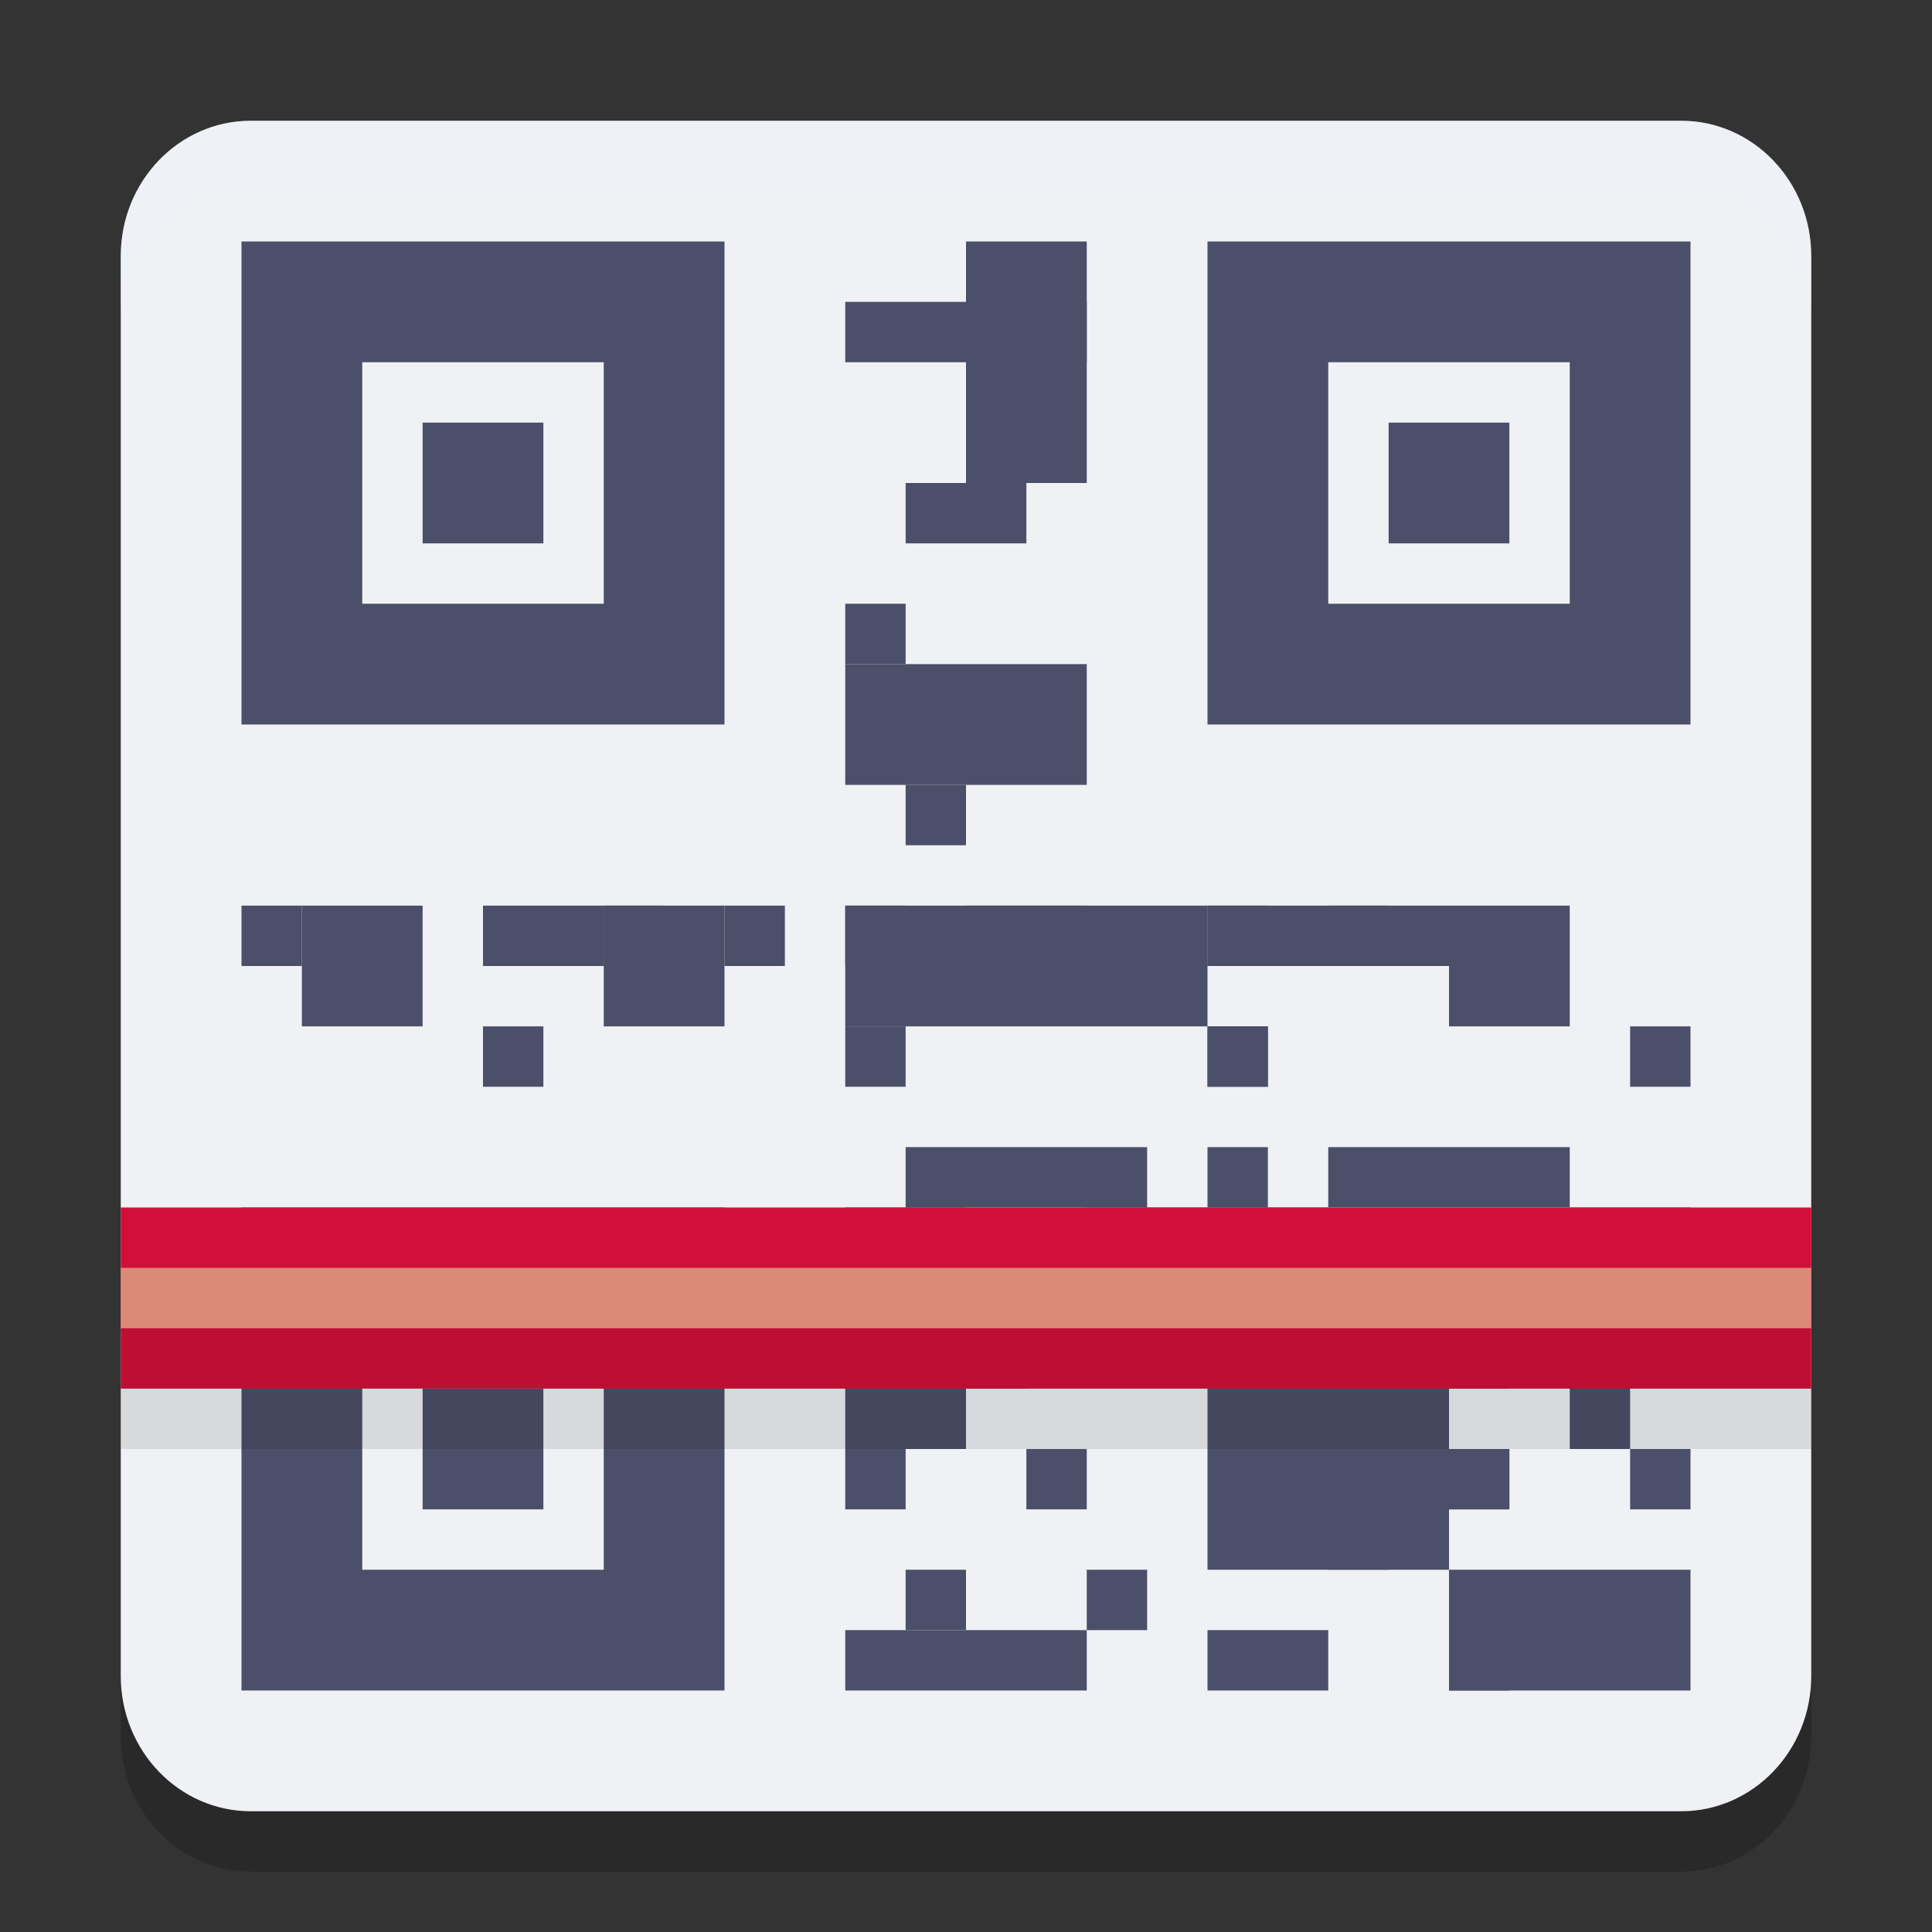 <svg xmlns="http://www.w3.org/2000/svg" width="32" height="32" version="1.1">
 <rect width="100%" height="100%" fill="#333333" stroke="none"/>
 <path style="opacity:0.2" d="M 4.154,3 H 27.846 C 29.036,3 30,4.003 30,5.24 V 28.76 C 30,29.997 29.036,31 27.846,31 H 4.154 C 2.964,31 2,29.997 2,28.76 V 5.24 c 0,-1.237 0.964,-2.24 2.154,-2.24 z m 0,0"/>
 <path style="fill:#eff1f5" d="M 4.154,2 H 27.846 C 29.036,2 30,3.003 30,4.24 V 27.76 C 30,28.997 29.036,30 27.846,30 H 4.154 C 2.964,30 2,28.997 2,27.76 V 4.24 c 0,-1.237 0.964,-2.24 2.154,-2.24 z m 0,0"/>
 <path style="fill:#eff1f5" d="M 4 4 L 28 4 L 28 28 L 4 28 Z M 4 4"/>
 <path style="fill:#4c4f69" d="m 4,20 v 8 h 8 v -8 z m 2,2 h 4 v 4 H 6 Z m 1,1 v 2 h 2 v -2 z"/>
 <path style="fill:#4c4f69" d="M 4 15 L 5 15 L 5 16 L 4 16 Z M 4 15"/>
 <path style="fill:#4c4f69" d="M 5 15 L 7 15 L 7 17 L 5 17 Z M 5 15"/>
 <path style="fill:#4c4f69" d="M 8 15 L 10 15 L 10 16 L 8 16 Z M 8 15"/>
 <path style="fill:#4c4f69" d="M 10 15 L 12 15 L 12 17 L 10 17 Z M 10 15"/>
 <path style="fill:#4c4f69" d="M 14 15 L 20 15 L 20 17 L 14 17 Z M 14 15"/>
 <path style="fill:#4c4f69" d="M 8 17 L 9 17 L 9 18 L 8 18 Z M 8 17"/>
 <path style="fill:#4c4f69" d="M 10 15 L 11 15 L 11 16 L 10 16 Z M 10 15"/>
 <path style="fill:#4c4f69" d="M 12 15 L 13 15 L 13 16 L 12 16 Z M 12 15"/>
 <path style="fill:#4c4f69" d="M 14 15 L 15 15 L 15 16 L 14 16 Z M 14 15"/>
 <path style="fill:#4c4f69" d="M 15 13 L 16 13 L 16 14 L 15 14 Z M 15 13"/>
 <path style="fill:#4c4f69" d="M 16 15 L 18 15 L 18 16 L 16 16 Z M 16 15"/>
 <path style="fill:#4c4f69" d="M 14 11 L 18 11 L 18 13 L 14 13 Z M 14 11"/>
 <path style="fill:#4c4f69" d="M 15 19 L 19 19 L 19 20 L 15 20 Z M 15 19"/>
 <path style="fill:#4c4f69" d="M 14 27 L 18 27 L 18 28 L 14 28 Z M 14 27"/>
 <path style="fill:#4c4f69" d="M 14 20 L 16 20 L 16 24 L 14 24 Z M 14 20"/>
 <path style="fill:#4c4f69" d="M 16 4 L 18 4 L 18 8 L 16 8 Z M 16 4"/>
 <path style="fill:#4c4f69" d="M 15 8 L 16 8 L 16 9 L 15 9 Z M 15 8"/>
 <path style="fill:#4c4f69" d="M 16 8 L 17 8 L 17 9 L 16 9 Z M 16 8"/>
 <path style="fill:#4c4f69" d="M 14 10 L 15 10 L 15 11 L 14 11 Z M 14 10"/>
 <path style="fill:#4c4f69" d="M 14 5 L 18 5 L 18 6 L 14 6 Z M 14 5"/>
 <path style="fill:#4c4f69" d="M 20 16 L 24 16 L 24 15 L 20 15 Z M 20 16"/>
 <path style="fill:#4c4f69" d="M 22 16 L 23 16 L 23 15 L 22 15 Z M 22 16"/>
 <path style="fill:#4c4f69" d="M 22 20 L 26 20 L 26 19 L 22 19 Z M 22 20"/>
 <path style="fill:#4c4f69" d="M 20 18 L 21 18 L 21 17 L 20 17 Z M 20 18"/>
 <path style="fill:#4c4f69" d="M 20 16 L 21 16 L 21 15 L 20 15 Z M 20 16"/>
 <path style="fill:#4c4f69" d="M 24 15 L 26 15 L 26 17 L 24 17 Z M 24 15"/>
 <path style="fill:#4c4f69" d="M 18 20 L 22 20 L 22 21 L 18 21 Z M 18 20"/>
 <path style="fill:#4c4f69" d="M 20 20 L 21 20 L 21 19 L 20 19 Z M 20 20"/>
 <path style="fill:#4c4f69" d="M 20 18 L 21 18 L 21 17 L 20 17 Z M 20 18"/>
 <path style="fill:#4c4f69" d="M 20 22 L 24 22 L 24 26 L 20 26 Z M 20 22"/>
 <path style="fill:#4c4f69" d="M 18 26 L 19 26 L 19 27 L 18 27 Z M 18 26"/>
 <path style="fill:#4c4f69" d="M 17 25 L 18 25 L 18 24 L 17 24 Z M 17 25"/>
 <path style="fill:#4c4f69" d="M 16 23 L 17 23 L 17 22 L 16 22 Z M 16 23"/>
 <path style="fill:#4c4f69" d="M 14 24 L 15 24 L 15 25 L 14 25 Z M 14 24"/>
 <path style="fill:#4c4f69" d="M 15 26 L 16 26 L 16 27 L 15 27 Z M 15 26"/>
 <path style="fill:#4c4f69" d="M 20 27 L 22 27 L 22 28 L 20 28 Z M 20 27"/>
 <path style="fill:#4c4f69" d="M 14 17 L 15 17 L 15 18 L 14 18 Z M 14 17"/>
 <path style="fill:#4c4f69" d="M 27 21 L 28 21 L 28 20 L 27 20 Z M 27 21"/>
 <path style="fill:#4c4f69" d="M 27 18 L 28 18 L 28 17 L 27 17 Z M 27 18"/>
 <path style="fill:#4c4f69" d="M 24 25 L 25 25 L 25 24 L 24 24 Z M 24 25"/>
 <path style="fill:#4c4f69" d="M 24 25 L 25 25 L 25 24 L 24 24 Z M 24 25"/>
 <path style="fill:#4c4f69" d="M 22 22 L 23 22 L 23 26 L 22 26 Z M 22 22"/>
 <path style="fill:#4c4f69" d="M 24 26 L 28 26 L 28 28 L 24 28 Z M 24 26"/>
 <path style="fill:#4c4f69" d="M 27 25 L 28 25 L 28 24 L 27 24 Z M 27 25"/>
 <path style="fill:#4c4f69" d="M 24 23 L 25 23 L 25 21 L 24 21 Z M 24 23"/>
 <path style="fill:#4c4f69" d="M 26 24 L 27 24 L 27 20 L 26 20 Z M 26 24"/>
 <path style="fill:#4c4f69" d="M 24 28 L 25 28 L 25 27 L 24 27 Z M 24 28"/>
 <path style="fill:#d20f39" d="M 2,23 H 30 V 20 H 2 Z m 0,0"/>
 <path fill="#dc8a78" d="M 2,22 H 30 V 21 H 2 Z m 0,0"/>
 <path style="fill:#4c4f69" d="M 4 4 L 4 12 L 12 12 L 12 4 L 4 4 z M 6 6 L 10 6 L 10 10 L 6 10 L 6 6 z M 7 7 L 7 9 L 9 9 L 9 7 L 7 7 z"/>
 <path style="fill:#4c4f69" d="m 20,4 v 8 h 8 V 4 Z m 2,2 h 4 v 4 h -4 z m 1,1 v 2 h 2 V 7 Z"/>
 <rect style="opacity:0.1" width="28" height="1" x="2" y="23"/>
 <rect style="opacity:0.1" width="28" height="1" x="2" y="22"/>
 <path style="fill:#eff1f5;opacity:0.2" d="M 4.154 2 C 2.965 2 2 3.003 2 4.24 L 2 5.24 C 2 4.003 2.965 3 4.154 3 L 27.846 3 C 29.035 3 30 4.003 30 5.24 L 30 4.24 C 30 3.003 29.035 2 27.846 2 L 4.154 2 z"/>
</svg>
